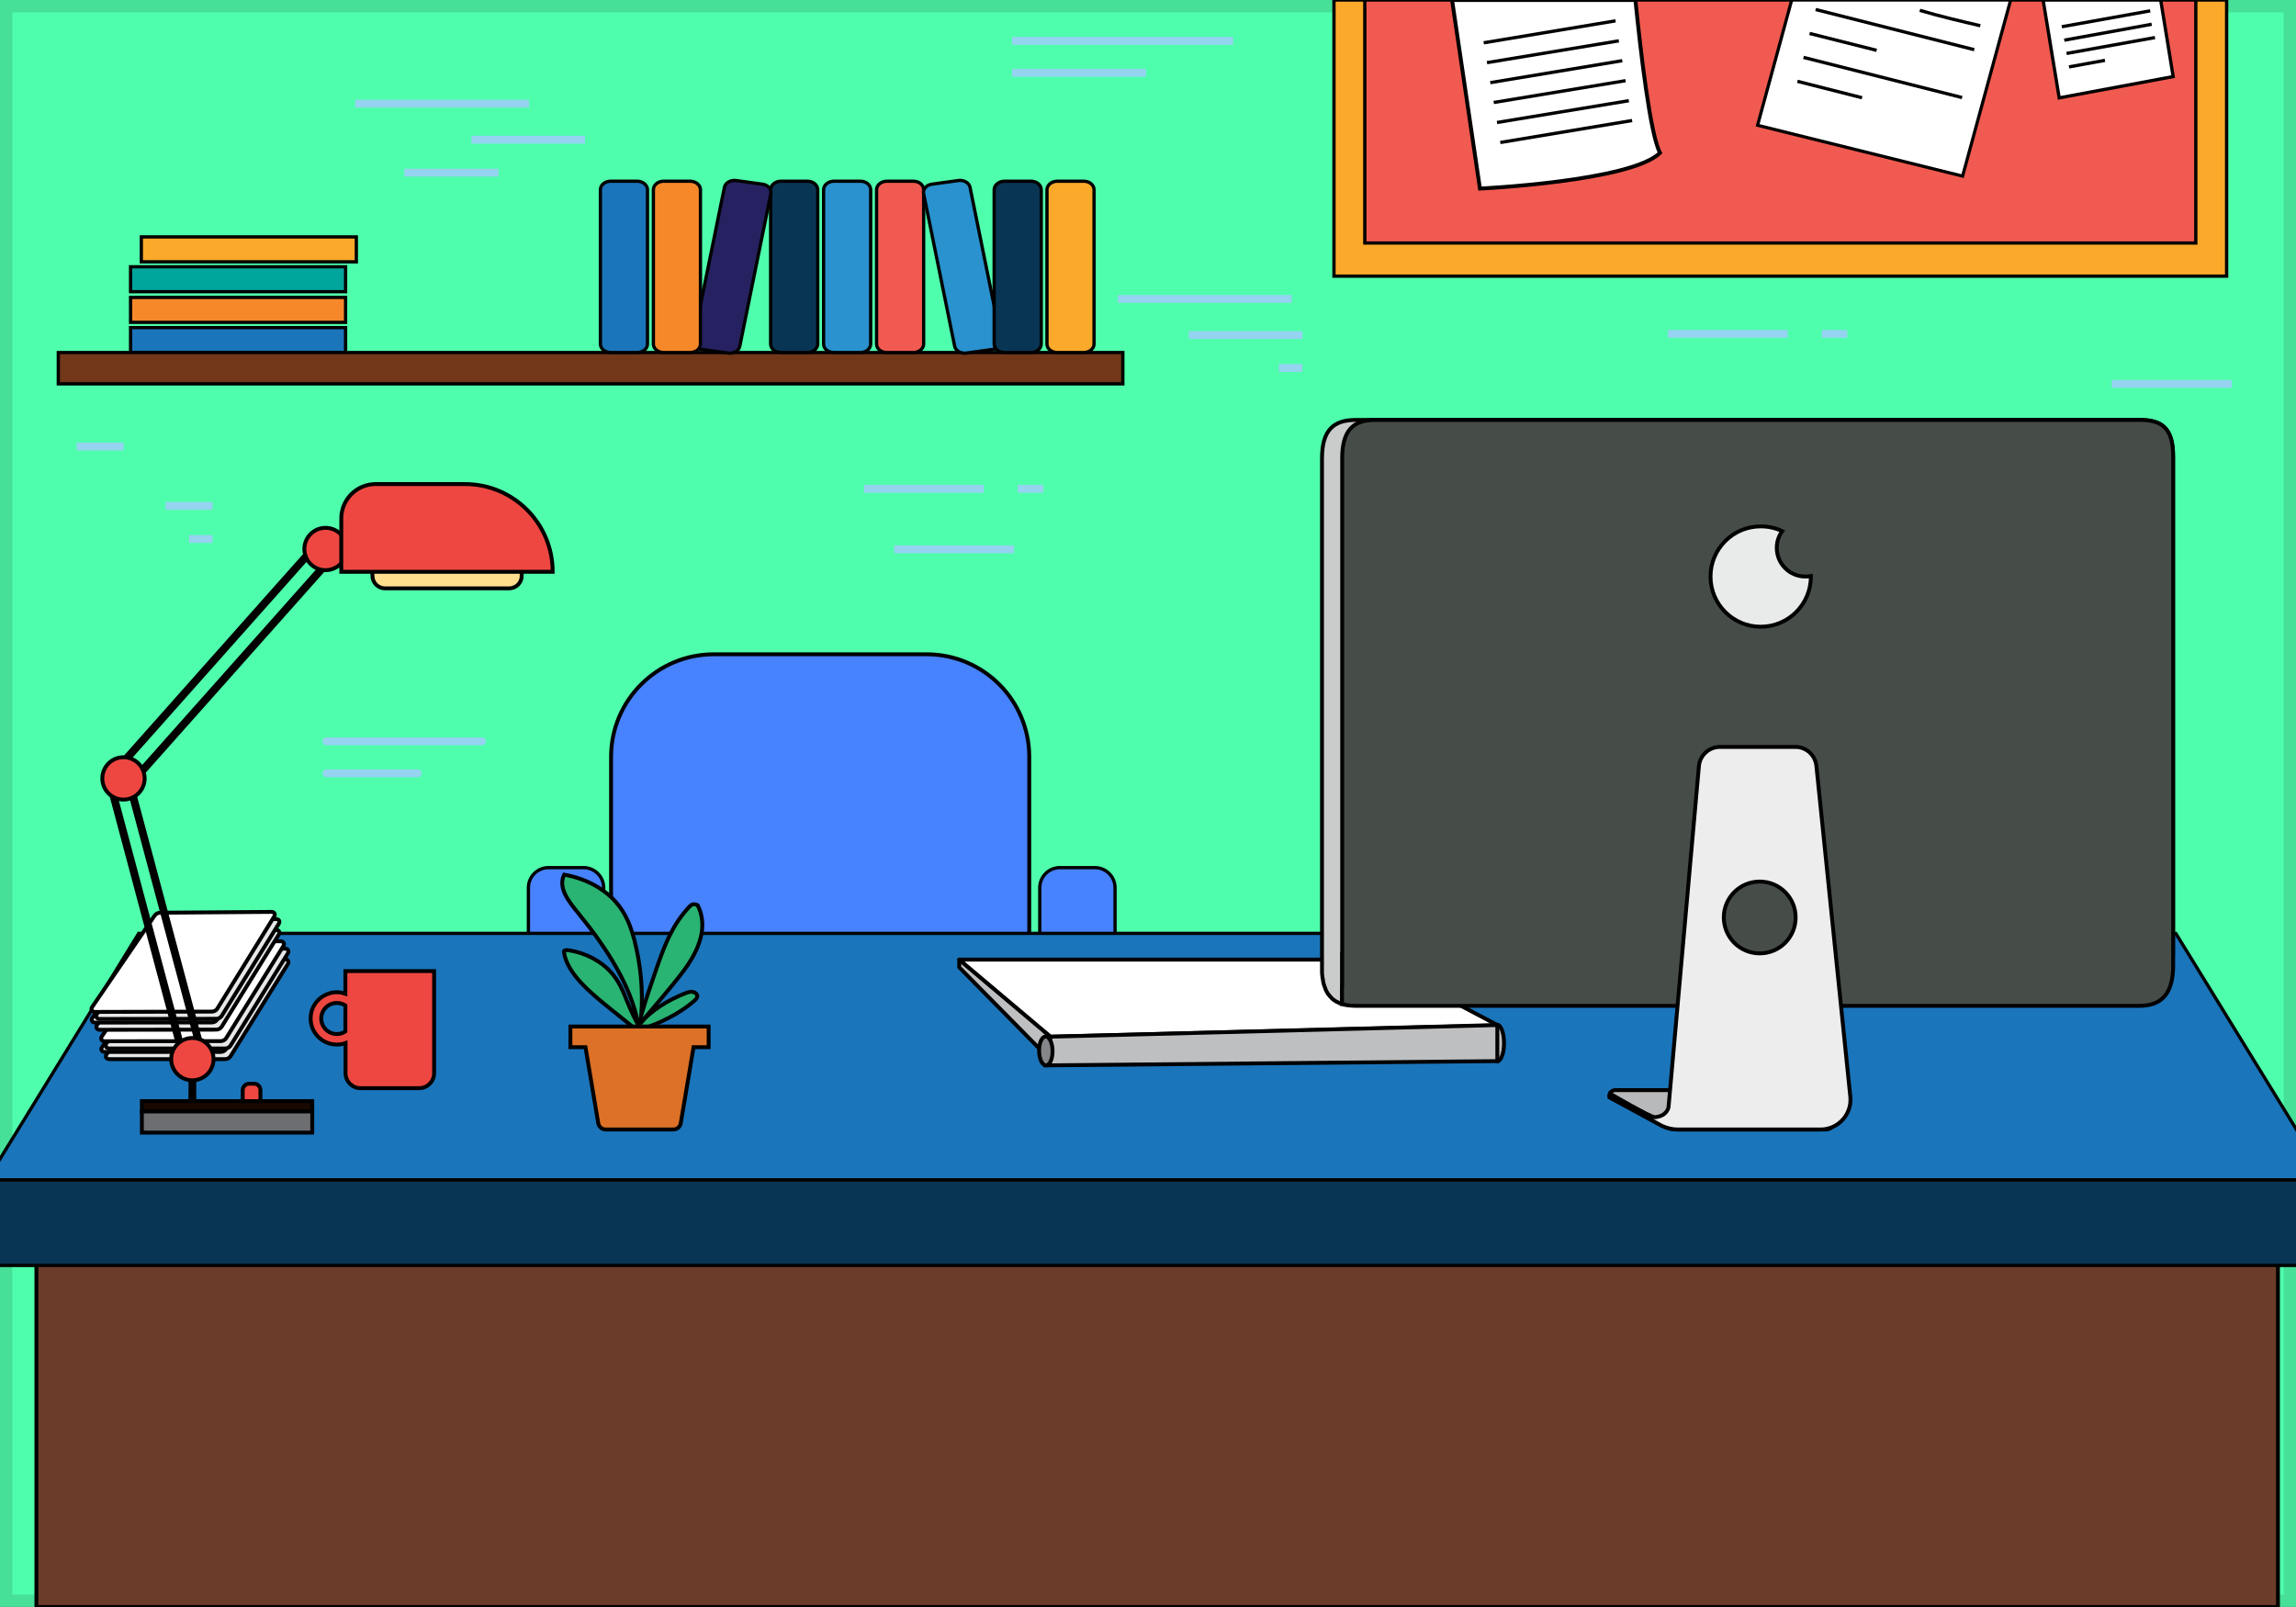 <?xml version="1.0" encoding="utf-8"?>
<svg id="master-artboard" viewBox="0 0 1400 980" version="1.1" xmlns="http://www.w3.org/2000/svg" x="0px" y="0px" style="enable-background:new 0 0 1400 980;" width="1400px" height="980px">


<rect x="0" y="0" width="1400" height="980" fill="#808080" stroke="none"/>


<path d="M 0 0 L 0 749.2 L 0 805.6 L 0 979.9 L 1400 979.9 L 1400 805.6 L 1400 749.2 L 1400 0 Z" class="st0" style="fill: rgb(79, 255, 173); stroke-opacity: 0.12; stroke: rgb(0, 0, 0); stroke-width: 15; fill-opacity: 0.99;" transform="matrix(1, 0, 0, 1, 2.842170943040401e-14, 7.105427357601002e-15)"/><path d="M 827.542 200.111" style="fill: rgb(79, 255, 173); fill-opacity: 0.99; stroke: rgb(0, 0, 0); stroke-opacity: 0.12; stroke-width: 15; paint-order: fill;"/><path d="M 790.1 112.748" style="fill: rgb(79, 255, 173); fill-opacity: 0.99; stroke: rgb(0, 0, 0); stroke-opacity: 0.12; stroke-width: 15; paint-order: fill;"/><path d="M 813.4 0 H 1357.7 V 168.4 H 813.4 V 0 Z" class="st1" style="fill: rgb(251, 169, 42); stroke: rgb(0, 0, 0); stroke-width: 2; stroke-miterlimit: 10;" transform="matrix(1, 0, 0, 1, 2.842170943040401e-14, 7.105427357601002e-15)"/><path d="M 832.2 0 H 1338.9 V 148.2 H 832.2 V 0 Z" class="st2" style="fill: rgb(241, 90, 80); stroke: rgb(0, 0, 0); stroke-width: 2; stroke-miterlimit: 10;" transform="matrix(1, 0, 0, 1, 2.842170943040401e-14, 7.105427357601002e-15)"/><path class="st3" d="M885.4,0L902.4,115c0,0,92.4-4.4,109.8-21.8c-6-11.1-11.9-62.5-15-93.2H885.4z" style="fill: rgb(255, 255, 255); stroke: rgb(0, 0, 0); stroke-width: 2.369; stroke-miterlimit: 10;" transform="matrix(1, 0, 0, 1, 5.684341886080802e-14, 1.4210854715202004e-14)"/><path d="M 904.7 26.1 L 985.1 12.7" class="st4" style="fill: none; stroke: rgb(0, 0, 0); stroke-width: 2; stroke-miterlimit: 10;" transform="matrix(1, 0, 0, 1, 8.526512829121202e-14, 2.1316282072803006e-14)"/><path d="M 906.7 38.2 L 987.1 24.9" class="st4" style="fill: none; stroke: rgb(0, 0, 0); stroke-width: 2; stroke-miterlimit: 10;" transform="matrix(1, 0, 0, 1, 8.526512829121202e-14, 2.1316282072803006e-14)"/><path d="M 908.7 50.4 L 989.2 37" class="st4" style="fill: none; stroke: rgb(0, 0, 0); stroke-width: 2; stroke-miterlimit: 10;" transform="matrix(1, 0, 0, 1, 8.526512829121202e-14, 2.1316282072803006e-14)"/><path d="M 910.8 62.5 L 991.2 49.2" class="st4" style="fill: none; stroke: rgb(0, 0, 0); stroke-width: 2; stroke-miterlimit: 10;" transform="matrix(1, 0, 0, 1, 8.526512829121202e-14, 2.1316282072803006e-14)"/><path d="M 912.8 74.7 L 993.2 61.4" class="st4" style="fill: none; stroke: rgb(0, 0, 0); stroke-width: 2; stroke-miterlimit: 10;" transform="matrix(1, 0, 0, 1, 8.526512829121202e-14, 2.1316282072803006e-14)"/><path d="M 914.8 86.9 L 995.2 73.5" class="st4" style="fill: none; stroke: rgb(0, 0, 0); stroke-width: 2; stroke-miterlimit: 10;" transform="matrix(1, 0, 0, 1, 8.526512829121202e-14, 2.1316282072803006e-14)"/><path d="M 1092.5 0 L 1071.7 76.4 L 1196.7 107.4 L 1226 0 Z" class="st5" style="fill: rgb(255, 255, 255); stroke: rgb(0, 0, 0); stroke-width: 1.941; stroke-miterlimit: 10;" transform="matrix(1, 0, 0, 1, 5.684341886080802e-14, 1.4210854715202004e-14)"/><path class="st4" d="M1170.6,6.3c12.4,3.7,25.4,6.7,36.9,9.4" style="fill: none; stroke: rgb(0, 0, 0); stroke-width: 2; stroke-miterlimit: 10;" transform="matrix(1, 0, 0, 1, 8.526512829121202e-14, 2.1316282072803006e-14)"/><path d="M 1107.1 5.8 L 1203.8 30.3" class="st4" style="fill: none; stroke: rgb(0, 0, 0); stroke-width: 2; stroke-miterlimit: 10;" transform="matrix(1, 0, 0, 1, 8.526512829121202e-14, 2.1316282072803006e-14)"/><path d="M 1103.4 20.4 L 1144.3 30.7" class="st4" style="fill: none; stroke: rgb(0, 0, 0); stroke-width: 2; stroke-miterlimit: 10;" transform="matrix(1, 0, 0, 1, 8.526512829121202e-14, 2.1316282072803006e-14)"/><path d="M 1099.7 35 L 1196.4 59.5" class="st4" style="fill: none; stroke: rgb(0, 0, 0); stroke-width: 2; stroke-miterlimit: 10;" transform="matrix(1, 0, 0, 1, 8.526512829121202e-14, 2.1316282072803006e-14)"/><path d="M 1096 49.6 L 1135.4 59.6" class="st4" style="fill: none; stroke: rgb(0, 0, 0); stroke-width: 2; stroke-miterlimit: 10;" transform="matrix(1, 0, 0, 1, 8.526512829121202e-14, 2.1316282072803006e-14)"/><path d="M 1245.8 0 L 1255.6 59.7 L 1325.1 46.7 L 1317.5 0 Z" class="st6" style="fill: rgb(255, 255, 255); stroke: rgb(0, 0, 0); stroke-width: 2; stroke-miterlimit: 10;" transform="matrix(1, 0, 0, 1, 5.684341886080802e-14, 1.4210854715202004e-14)"/><path d="M 1257.2 16.3 L 1311.1 6.6" class="st4" style="fill: none; stroke: rgb(0, 0, 0); stroke-width: 2; stroke-miterlimit: 10;" transform="matrix(1, 0, 0, 1, 8.526512829121202e-14, 2.1316282072803006e-14)"/><path d="M 1258.7 24.5 L 1312 14.8" class="st4" style="fill: none; stroke: rgb(0, 0, 0); stroke-width: 2; stroke-miterlimit: 10;" transform="matrix(1, 0, 0, 1, 8.526512829121202e-14, 2.1316282072803006e-14)"/><path d="M 1260.1 32.6 L 1314 22.9" class="st4" style="fill: none; stroke: rgb(0, 0, 0); stroke-width: 2; stroke-miterlimit: 10;" transform="matrix(1, 0, 0, 1, 8.526512829121202e-14, 2.1316282072803006e-14)"/><path d="M 1261.6 40.8 L 1283.5 36.8" class="st4" style="fill: none; stroke: rgb(0, 0, 0); stroke-width: 2; stroke-miterlimit: 10;" transform="matrix(1, 0, 0, 1, 8.526512829121202e-14, 2.1316282072803006e-14)"/>
<g transform="matrix(1, 0, 0, 1, 2.842170943040401e-14, 7.105427357601002e-15)">
		
			<path d="M 86.3 144.5 H 217.4 V 159.7 H 86.3 V 144.5 Z" transform="matrix(-1 -4.477408e-011 4.477408e-011 -1 303.576 304.182)" class="st1" style="fill: rgb(251, 169, 42); stroke: rgb(0, 0, 0); stroke-width: 2; stroke-miterlimit: 10;"/>
		
			<path d="M 79.6 162.8 H 210.7 V 178 H 79.6 V 162.8 Z" transform="matrix(-1 -4.477408e-011 4.477408e-011 -1 290.323 340.676)" class="st7" style="fill: rgb(0, 166, 156); stroke: rgb(0, 0, 0); stroke-width: 2; stroke-miterlimit: 10;"/>
		
			<path d="M 79.6 181.4 H 210.7 V 196.6 H 79.6 V 181.4 Z" transform="matrix(-1 -4.478785e-011 4.478785e-011 -1 290.323 377.986)" class="st8" style="fill: rgb(246, 136, 42); stroke: rgb(0, 0, 0); stroke-width: 2; stroke-miterlimit: 10;"/>
		
			<path d="M 79.6 199.8 H 210.7 V 215 H 79.6 V 199.8 Z" transform="matrix(-1 -4.476032e-011 4.476032e-011 -1 290.323 414.785)" class="st9" style="fill: rgb(27, 117, 187); stroke: rgb(0, 0, 0); stroke-width: 2; stroke-miterlimit: 10;"/>
	</g><path d="M 350.5 -100.1 H 369.6 V 549 H 350.5 V -100.1 Z" transform="matrix(3.079118904292244e-11, 1, -1, 3.079118904292244e-11, 584.556, -135.522)" class="st10" style="fill: rgb(113, 55, 24); stroke: rgb(0, 0, 0); stroke-width: 2; stroke-miterlimit: 10;"/><path class="st11" d="M498.6,209.8c0,2.8-2.8,5.2-6.3,5.2h-16.1c-3.5,0-6.3-2.3-6.3-5.2v-94.1c0-2.8,2.8-5.2,6.3-5.2h16.1&#10;&#9;&#9;&#9;c3.5,0,6.3,2.3,6.3,5.2V209.8z" style="fill: rgb(9, 53, 84); stroke: rgb(0, 0, 0); stroke-width: 2; stroke-miterlimit: 10;" transform="matrix(1, 0, 0, 1, 5.684341886080802e-14, 1.4210854715202004e-14)"/><path class="st12" d="M530.9,209.8c0,2.8-2.8,5.2-6.3,5.2h-16.1c-3.5,0-6.3-2.3-6.3-5.2v-94.1c0-2.8,2.8-5.2,6.3-5.2h16.1&#10;&#9;&#9;&#9;c3.5,0,6.3,2.3,6.3,5.2V209.8z" style="fill: rgb(41, 146, 207); stroke: rgb(0, 0, 0); stroke-width: 2; stroke-miterlimit: 10;" transform="matrix(1, 0, 0, 1, 5.684341886080802e-14, 1.4210854715202004e-14)"/><path class="st2" d="M563.2,209.8c0,2.8-2.8,5.2-6.3,5.2h-16.1c-3.5,0-6.3-2.3-6.3-5.2v-94.1c0-2.8,2.8-5.2,6.3-5.2h16.1&#10;&#9;&#9;&#9;c3.5,0,6.3,2.3,6.3,5.2V209.8z" style="fill: rgb(241, 90, 80); stroke: rgb(0, 0, 0); stroke-width: 2; stroke-miterlimit: 10;" transform="matrix(1, 0, 0, 1, 5.684341886080802e-14, 1.4210854715202004e-14)"/><path class="st12" d="M610.4,207.2c0.6,2.8-1.7,5.5-5.2,5.9l-15.9,2.2c-3.4,0.5-6.7-1.4-7.2-4.2l-18.9-92.9&#10;&#9;&#9;&#9;c-0.6-2.8,1.7-5.5,5.2-5.9l15.9-2.2c3.4-0.5,6.7,1.4,7.2,4.2L610.4,207.2z" style="fill: rgb(41, 146, 207); stroke: rgb(0, 0, 0); stroke-width: 2; stroke-miterlimit: 10;" transform="matrix(1, 0, 0, 1, 5.684341886080802e-14, 1.4210854715202004e-14)"/><path class="st11" d="M634.9,209.8c0,2.8-2.8,5.2-6.3,5.2h-16.1c-3.5,0-6.3-2.3-6.3-5.2v-94.1c0-2.8,2.8-5.2,6.3-5.2h16.1&#10;&#9;&#9;&#9;c3.5,0,6.3,2.3,6.3,5.2V209.8z" style="fill: rgb(9, 53, 84); stroke: rgb(0, 0, 0); stroke-width: 2; stroke-miterlimit: 10;" transform="matrix(1, 0, 0, 1, 5.684341886080802e-14, 1.4210854715202004e-14)"/><path class="st1" d="M667.1,209.8c0,2.8-2.8,5.2-6.3,5.2h-16.1c-3.5,0-6.3-2.3-6.3-5.2v-94.1c0-2.8,2.8-5.2,6.3-5.2h16.1&#10;&#9;&#9;&#9;c3.5,0,6.3,2.3,6.3,5.2V209.8z" style="fill: rgb(251, 169, 42); stroke: rgb(0, 0, 0); stroke-width: 2; stroke-miterlimit: 10;" transform="matrix(1, 0, 0, 1, 5.684341886080802e-14, 1.4210854715202004e-14)"/><path class="st13" d="M422.8,207.2c-0.6,2.8,1.7,5.5,5.2,5.9l15.9,2.2c3.4,0.5,6.7-1.4,7.2-4.2l18.9-92.9c0.6-2.8-1.7-5.5-5.2-5.9&#10;&#9;&#9;&#9;l-15.9-2.2c-3.4-0.5-6.7,1.4-7.2,4.2L422.8,207.2z" style="fill: rgb(38, 34, 97); stroke: rgb(0, 0, 0); stroke-width: 2; stroke-miterlimit: 10;" transform="matrix(1, 0, 0, 1, 5.684341886080802e-14, 1.4210854715202004e-14)"/><path class="st8" d="M398.4,209.8c0,2.8,2.8,5.2,6.3,5.2h16.1c3.5,0,6.3-2.3,6.3-5.2v-94.1c0-2.8-2.8-5.2-6.3-5.2h-16.1&#10;&#9;&#9;&#9;c-3.5,0-6.3,2.3-6.3,5.2V209.8z" style="fill: rgb(246, 136, 42); stroke: rgb(0, 0, 0); stroke-width: 2; stroke-miterlimit: 10;" transform="matrix(1, 0, 0, 1, 5.684341886080802e-14, 1.4210854715202004e-14)"/><path class="st9" d="M366.1,209.8c0,2.8,2.8,5.2,6.3,5.2h16.1c3.5,0,6.3-2.3,6.3-5.2v-94.1c0-2.8-2.8-5.2-6.3-5.2h-16.1&#10;&#9;&#9;&#9;c-3.5,0-6.3,2.3-6.3,5.2V209.8z" style="fill: rgb(27, 117, 187); stroke: rgb(0, 0, 0); stroke-width: 2; stroke-miterlimit: 10;" transform="matrix(1, 0, 0, 1, 5.684341886080802e-14, 1.4210854715202004e-14)"/>
<g transform="matrix(1, 0, 0, 1, 2.842170943040401e-14, 7.105427357601002e-15)">
		<g>
			<g>
				<path class="st14" d="M372.6,461.6v172.1h255V461.6c0-34.6-28-62.6-62.6-62.6H435.3C400.7,399,372.6,427,372.6,461.6z" style="fill: rgb(71, 130, 255); stroke: rgb(0, 0, 0); stroke-width: 2.369; stroke-miterlimit: 10;"/>
				<path class="st11" d="M355.8,580.6h-21.3c-6.8,0-12.3-5.5-12.3-12.3v-26.9c0-6.8,5.5-12.3,12.3-12.3h21.3&#10;&#9;&#9;&#9;&#9;&#9;c6.8,0,12.3,5.5,12.3,12.3v26.9C368.1,575.1,362.6,580.6,355.8,580.6z" style="fill: rgb(71, 130, 255); stroke: rgb(0, 0, 0); stroke-width: 2; stroke-miterlimit: 10;"/>
				<path class="st11" d="M667.6,580.6h-21.3c-6.8,0-12.3-5.5-12.3-12.3v-26.9c0-6.8,5.5-12.3,12.3-12.3h21.3&#10;&#9;&#9;&#9;&#9;&#9;c6.8,0,12.3,5.5,12.3,12.3v26.9C680,575.1,674.4,580.6,667.6,580.6z" style="fill: rgb(71, 130, 255); stroke: rgb(0, 0, 0); stroke-width: 2; stroke-miterlimit: 10;"/>
			</g>
		</g>
	</g>
<g transform="matrix(1, 0, 0, 1, 2.842170943040401e-14, 7.105427357601002e-15)">
		<path d="M 22.2 719.3 H 1389 V 980 H 22.2 V 719.3 Z" class="st15" style="fill: rgb(108, 60, 42); stroke: rgb(0, 0, 0); stroke-width: 2.369; stroke-miterlimit: 10;"/>
		<g>
			<path d="M 1419.2 719.6 L -7.9 719.6 L 84.6 569.2 L 1326.7 569.2 Z" class="st9" style="fill: rgb(27, 117, 187); stroke: rgb(0, 0, 0); stroke-width: 2; stroke-miterlimit: 10;"/>
			<path d="M -7.9 719.6 H 1419.3 V 771.7 H -7.9 V 719.6 Z" class="st11" style="fill: rgb(9, 53, 84); stroke: rgb(0, 0, 0); stroke-width: 2; stroke-miterlimit: 10;"/>
		</g>
	</g>
<g transform="matrix(1, 0, 0, 1, 2.842170943040401e-14, 7.105427357601002e-15)">
		<g>
			<g>
				<path d="M 584.9 585.2 L 584.9 589.9 L 639.9 645.7 L 640.6 632.2 L 584.9 585.2" class="st16" style="fill: rgb(190, 191, 193);"/>
				<path d="M 584.9 585.2 L 584.9 589.9 L 639.9 645.7 L 640.6 632.2 L 584.9 585.2" class="st17" style="fill: none; stroke: rgb(0, 0, 0); stroke-width: 2.369; stroke-linecap: round; stroke-miterlimit: 10;"/>
			</g>
			<g>
				<path class="st16" d="M908.9,635.9c0,6.1,1.8,11.1,4.1,11.2c2.2,0.1,4.1-4.8,4.1-10.9s-1.8-11.1-4.1-11.2&#10;&#9;&#9;&#9;&#9;&#9;C910.7,625,908.9,629.9,908.9,635.9z" style="fill: rgb(190, 191, 193);"/>
				<path class="st17" d="M908.9,635.9c0,6.1,1.8,11.1,4.1,11.2c2.2,0.1,4.1-4.8,4.1-10.9s-1.8-11.1-4.1-11.2&#10;&#9;&#9;&#9;&#9;&#9;C910.7,625,908.9,629.9,908.9,635.9z" style="fill: none; stroke: rgb(0, 0, 0); stroke-width: 2.369; stroke-linecap: round; stroke-miterlimit: 10;"/>
			</g>
			<path d="M 584.9 585.2 L 837.5 585.2 L 913.4 625.3 L 640.6 632.2 Z" class="st18" style="fill: rgb(255, 255, 255); stroke: rgb(0, 0, 0); stroke-width: 2.369; stroke-linecap: round; stroke-linejoin: round; stroke-miterlimit: 10;"/>
			<g>
				<path d="M 640.6 632.2 L 913 625.1 L 913 647.1 L 637.7 649.7 Z" class="st16" style="fill: rgb(190, 191, 193);"/>
				<path d="M 640.6 632.2 L 913 625.1 L 913 647.1 L 637.7 649.7 Z" class="st17" style="fill: none; stroke: rgb(0, 0, 0); stroke-width: 2.369; stroke-linecap: round; stroke-miterlimit: 10;"/>
			</g>
			<path class="st19" d="M633.6,640.7c0,4.8,1.8,8.9,4.1,9s4.1-3.7,4.1-8.6s-1.8-8.9-4.1-9C635.4,632,633.6,635.8,633.6,640.7z" style="fill: rgb(132, 134, 137); stroke: rgb(0, 0, 0); stroke-width: 2.369; stroke-linecap: round; stroke-miterlimit: 10;"/>
		</g>
	</g>
<g transform="matrix(1, 0, 0, 1, 2.842170943040401e-14, 7.105427357601002e-15)">
		<g>
			<path class="st20" d="M1304.5,256.1H826.7c-13.8,0-20.6,6.4-20.6,23.5v302.1h0v6.8v1.4c0,0.8,0,1.6,0,2.4c0,0.2,0,0.5,0,0.7&#10;&#9;&#9;&#9;&#9;c0,0.5,0.1,1,0.1,1.5c0,0.3,0.1,0.5,0.1,0.7c0,0.5,0.1,0.9,0.2,1.4c0,0.2,0.1,0.4,0.1,0.6c0.1,0.4,0.1,0.9,0.2,1.3&#10;&#9;&#9;&#9;&#9;c0,0.2,0.1,0.4,0.1,0.6c0.1,0.4,0.2,0.8,0.3,1.2c0.1,0.2,0.1,0.4,0.2,0.5c0.1,0.4,0.2,0.8,0.4,1.2c0.1,0.2,0.1,0.3,0.2,0.5&#10;&#9;&#9;&#9;&#9;c0.1,0.4,0.3,0.7,0.4,1.1c0.1,0.2,0.1,0.3,0.2,0.4c0.2,0.3,0.3,0.7,0.5,1c0.1,0.1,0.2,0.2,0.2,0.4c0.2,0.3,0.4,0.6,0.6,0.9&#10;&#9;&#9;&#9;&#9;c0.1,0.1,0.2,0.2,0.3,0.3c0.2,0.3,0.4,0.6,0.7,0.9c0.1,0.1,0.2,0.2,0.3,0.3c0.2,0.3,0.5,0.5,0.7,0.8c0.1,0.1,0.2,0.2,0.3,0.3&#10;&#9;&#9;&#9;&#9;c0.3,0.2,0.5,0.5,0.8,0.7c0.1,0.1,0.2,0.1,0.3,0.2c0.3,0.2,0.6,0.4,0.9,0.6c0.1,0.1,0.2,0.1,0.3,0.2c0.3,0.2,0.6,0.4,1,0.5&#10;&#9;&#9;&#9;&#9;c0.1,0.1,0.2,0.1,0.4,0.2c0.3,0.2,0.7,0.3,1,0.5c0.1,0,0.3,0.1,0.4,0.1c0.3,0.1,0.7,0.2,1,0.3v0c0.1,0,0.1,0,0.1,0v-30.6h506.6&#10;&#9;&#9;&#9;&#9;V278.4C1325.1,261.3,1318.3,256.1,1304.5,256.1z" style="fill: rgb(202, 204, 204); stroke: rgb(0, 0, 0); stroke-width: 2.369; stroke-miterlimit: 10;"/>
			<path class="st21" d="M1305,256.1H838.5c-13.5,0-20.1,6.4-20.1,23.5v302.1h0v19.7c0,0-0.1,0-0.1,0v10.9c0,0,0.1,0,0.1,0v0&#10;&#9;&#9;&#9;&#9;c0.2,0.1,0.4,0.1,0.6,0.2c0.4,0.1,0.8,0.2,1.2,0.3c0.2,0,0.5,0.1,0.7,0.1c0.4,0.1,0.9,0.2,1.3,0.2c0.3,0,0.7,0.1,1,0.1&#10;&#9;&#9;&#9;&#9;c0.4,0,0.8,0.1,1.2,0.1c0.7,0,1.5,0.1,2.3,0.1h477.8c13.8,0,20.6-7.7,20.6-24.7v-1.4v-5.6V278.4&#10;&#9;&#9;&#9;&#9;C1325.1,261.3,1318.5,256.1,1305,256.1z" style="fill: rgb(70, 77, 72); stroke: rgb(0, 0, 0); stroke-width: 2.369; stroke-miterlimit: 10;"/>
			<path class="st22" d="M1100.9,351.6c-9.7,0-17.5-7.8-17.5-17.5c0-3.8,1.2-7.3,3.3-10.2c-4-1.9-8.4-2.9-13.1-2.9&#10;&#9;&#9;&#9;&#9;c-16.9,0-30.6,13.7-30.6,30.6s13.7,30.6,30.6,30.6s30.6-13.7,30.6-30.6c0-0.1,0-0.2,0-0.3C1103.1,351.5,1102,351.6,1100.9,351.6z&#10;&#9;&#9;&#9;&#9;" style="fill: rgb(233, 235, 234); stroke: rgb(0, 0, 0); stroke-width: 2.369; stroke-miterlimit: 10;"/>
			<g>
				<path class="st23" d="M1117.1,678.2c4.3,3.6,1.7,10.6-3.9,10.6h-91.1c-2.7,0-5.4-0.7-7.9-2l-32.8-17.6c-0.5-2.3,1.2-4.4,3.5-4.4&#10;&#9;&#9;&#9;&#9;&#9;h116.5L1117.1,678.2z" style="fill: rgb(183, 185, 187); stroke: rgb(0, 0, 0); stroke-width: 2.369; stroke-miterlimit: 10;"/>
				<path class="st24" d="M1094.8,455.5h-46.1c-6.7,0-12.3,5.2-12.8,11.9l-18.5,207.7c0,0-0.7,5.6-8.4,6.2&#10;&#9;&#9;&#9;&#9;&#9;c-2.3,0.2-27.3-14.4-27.3-14.4s-0.5,1.3-0.2,2.3l31.9,17.4c3,1.4,6.4,2.2,9.7,2.2h87c10.5,0,18.9-8.9,18.2-19.4l-20.7-201.9&#10;&#9;&#9;&#9;&#9;&#9;C1107.1,460.7,1101.5,455.5,1094.8,455.5z M1073,581.4c-12.1,0-21.9-9.8-21.9-21.9s9.8-21.9,21.9-21.9&#10;&#9;&#9;&#9;&#9;&#9;c12.1,0,21.9,9.8,21.9,21.9S1085.1,581.4,1073,581.4z" style="fill: rgb(237, 237, 238); stroke: rgb(0, 0, 0); stroke-width: 2.369; stroke-miterlimit: 10;"/>
			</g>
		</g>
	</g>
<path class="st14" d="M210.6,592.2V606c-2.9-1-6.1-1.3-9.5-0.3c-6,1.7-10.6,6.7-11.5,12.9c-1.5,9.9,6.1,18.4,15.8,18.4&#10;&#9;&#9;c1.8,0,3.6-0.3,5.3-0.9v18.4c0,5,4.1,9.1,9.1,9.1h35.8c5,0,9.1-4.1,9.1-9.1v-62.3H210.6z M205.4,630.6c-5.9,0-10.6-5.4-9.3-11.5&#10;&#9;&#9;c0.7-3.5,3.5-6.3,7-7.2c2.8-0.6,5.4-0.1,7.5,1.3V629C209.1,630,207.3,630.6,205.4,630.6z" style="fill: rgb(238, 71, 65); stroke: rgb(0, 0, 0); stroke-width: 2.369; stroke-miterlimit: 10;" transform="matrix(1, 0, 0, 1, 2.842170943040401e-14, 7.105427357601002e-15)"/>
<g transform="matrix(1, 0, 0, 1, 2.842170943040401e-14, 7.105427357601002e-15)">
		<path class="st25" d="M66.7,645.9h70.6c1.3,0,2.6-0.7,3.3-1.8l34.9-56.2c0.9-1.5,0.1-2.9-1.7-2.9l-67.1,0.3&#10;&#9;&#9;&#9;c-1.2,0-2.5,0.7-3.2,1.6L65,642.9C64,644.4,64.8,645.9,66.7,645.9z" style="fill: rgb(230, 231, 232); stroke: rgb(0, 0, 0); stroke-width: 2.369; stroke-miterlimit: 10;"/>
		<path class="st3" d="M63.9,641.5l70.7,0c1.3,0,2.6-0.7,3.3-1.8l34.9-56.2c0.9-1.5,0.1-2.9-1.8-2.9l-67.2,0.4&#10;&#9;&#9;&#9;c-1.2,0-2.5,0.7-3.2,1.6l-38.3,55.9C61.2,640,62,641.5,63.9,641.5z" style="fill: rgb(255, 255, 255); stroke: rgb(0, 0, 0); stroke-width: 2.369; stroke-miterlimit: 10;"/>
		<path class="st25" d="M66.6,639.4l70.7,0c1.3,0,2.6-0.7,3.3-1.8l34.9-56.2c0.9-1.5,0.1-2.9-1.8-2.9l-67.3,0.4&#10;&#9;&#9;&#9;c-1.2,0-2.5,0.7-3.2,1.6l-38.4,55.9C63.9,637.9,64.8,639.4,66.6,639.4z" style="fill: rgb(230, 231, 232); stroke: rgb(0, 0, 0); stroke-width: 2.369; stroke-miterlimit: 10;"/>
		<path class="st3" d="M63.8,635l70.8-0.1c1.3,0,2.6-0.7,3.3-1.8l34.9-56.2c0.9-1.5,0.1-2.9-1.8-2.9l-67.4,0.4&#10;&#9;&#9;&#9;c-1.2,0-2.5,0.7-3.2,1.6L62.1,632C61.1,633.5,62,635,63.8,635z" style="fill: rgb(255, 255, 255); stroke: rgb(0, 0, 0); stroke-width: 2.369; stroke-miterlimit: 10;"/>
		<g>
			<path class="st25" d="M60.9,628l71-0.1c1.3,0,2.6-0.7,3.3-1.8l34.8-56.2c0.9-1.5,0-2.9-1.8-2.8l-67.5,0.4c-1.2,0-2.5,0.7-3.2,1.6&#10;&#9;&#9;&#9;&#9;L59.2,625C58.2,626.4,59,628,60.9,628z" style="fill: rgb(230, 231, 232); stroke: rgb(0, 0, 0); stroke-width: 2.369; stroke-miterlimit: 10;"/>
			<path class="st3" d="M58.1,623.6l71.1-0.1c1.3,0,2.6-0.7,3.3-1.8l34.7-56.2c0.9-1.5,0-2.9-1.8-2.8l-67.6,0.4&#10;&#9;&#9;&#9;&#9;c-1.2,0-2.5,0.7-3.2,1.6l-38.2,55.9C55.3,622.1,56.2,623.6,58.1,623.6z" style="fill: rgb(255, 255, 255); stroke: rgb(0, 0, 0); stroke-width: 2.369; stroke-miterlimit: 10;"/>
			<path class="st25" d="M60.8,621.4l71.1-0.1c1.3,0,2.6-0.7,3.3-1.8l34.8-56.2c0.9-1.5,0-2.9-1.8-2.8l-67.7,0.5&#10;&#9;&#9;&#9;&#9;c-1.2,0-2.5,0.7-3.2,1.6l-38.3,55.9C58.1,619.9,59,621.4,60.8,621.4z" style="fill: rgb(230, 231, 232); stroke: rgb(0, 0, 0); stroke-width: 2.369; stroke-miterlimit: 10;"/>
			<path class="st3" d="M58,617.1l71.2-0.2c1.3,0,2.6-0.7,3.3-1.8l34.7-56.2c0.9-1.5,0-2.9-1.8-2.8l-67.8,0.5&#10;&#9;&#9;&#9;&#9;c-1.2,0-2.5,0.7-3.2,1.6l-38.2,55.9C55.2,615.6,56.1,617.1,58,617.1z" style="fill: rgb(255, 255, 255); stroke: rgb(0, 0, 0); stroke-width: 2.369; stroke-miterlimit: 10;"/>
		</g>
	</g>
<g transform="matrix(1, 0, 0, 1, 2.842170943040401e-14, 7.105427357601002e-15)">
		<path d="M 190.7 334.8 L 66.4 474.7 L 112.3 646.6" class="st26" style="fill: none; stroke: rgb(0, 0, 0); stroke-width: 4.739; stroke-miterlimit: 10;"/>
		<path d="M 203.6 338.6 L 79.2 478.5 L 125.2 650.4" class="st26" style="fill: none; stroke: rgb(0, 0, 0); stroke-width: 4.739; stroke-miterlimit: 10;"/>
		<path d="M 117.3 645.9 L 117.3 673.4" class="st26" style="fill: none; stroke: rgb(0, 0, 0); stroke-width: 4.739; stroke-miterlimit: 10;"/>
		<path d="M 88.2 474.7 A 12.9 12.9 0 0 1 75.3 487.6 A 12.9 12.9 0 0 1 62.4 474.7 A 12.9 12.9 0 0 1 75.3 461.8 A 12.9 12.9 0 0 1 88.2 474.7 Z" class="st14" style="fill: rgb(238, 71, 65); stroke: rgb(0, 0, 0); stroke-width: 2.369; stroke-miterlimit: 10;"/>
		<path d="M 211.4 334.8 A 12.9 12.9 0 0 1 198.5 347.7 A 12.9 12.9 0 0 1 185.6 334.8 A 12.9 12.9 0 0 1 198.5 321.9 A 12.9 12.9 0 0 1 211.4 334.8 Z" class="st14" style="fill: rgb(238, 71, 65); stroke: rgb(0, 0, 0); stroke-width: 2.369; stroke-miterlimit: 10;"/>
		<path d="M 130.2 645.9 A 12.9 12.9 0 0 1 117.3 658.8 A 12.9 12.9 0 0 1 104.4 645.9 A 12.9 12.9 0 0 1 117.3 633 A 12.9 12.9 0 0 1 130.2 645.9 Z" class="st14" style="fill: rgb(238, 71, 65); stroke: rgb(0, 0, 0); stroke-width: 2.369; stroke-miterlimit: 10;"/>
		<path d="M 86.5 671.5 H 190.4 V 677.9 H 86.5 V 671.5 Z" class="st27" style="fill: rgb(24, 8, 1); stroke: rgb(0, 0, 0); stroke-width: 2.369; stroke-miterlimit: 10;"/>
		<path d="M 86.5 677.8 H 190.4 V 690.7 H 86.5 V 677.8 Z" class="st28" style="fill: rgb(109, 110, 113); stroke: rgb(0, 0, 0); stroke-width: 2.369; stroke-miterlimit: 10;"/>
		<path class="st29" d="M310.4,358.8h-75.6c-4.3,0-7.7-3.5-7.7-7.7v-4.7c0-4.3,3.5-7.7,7.7-7.7h75.6c4.3,0,7.7,3.5,7.7,7.7v4.7&#10;&#9;&#9;&#9;C318.2,355.3,314.7,358.8,310.4,358.8z" style="fill: rgb(255, 222, 142); stroke: rgb(0, 0, 0); stroke-width: 2.369; stroke-miterlimit: 10;"/>
		<path class="st14" d="M208.2,348.7H337v0c0-29.5-23.9-53.5-53.5-53.5h-54.4c-11.6,0-21,9.4-21,21V348.7z" style="fill: rgb(238, 71, 65); stroke: rgb(0, 0, 0); stroke-width: 2.369; stroke-miterlimit: 10;"/>
		<path class="st14" d="M151.9,660.9h3c2.2,0,3.9,1.7,3.9,3.9v6.7H148v-6.7C148,662.6,149.8,660.9,151.9,660.9z" style="fill: rgb(238, 71, 65); stroke: rgb(0, 0, 0); stroke-width: 2.369; stroke-miterlimit: 10;"/>
	</g>
<g transform="matrix(1, 0, 0, 1, 2.842170943040401e-14, 7.105427357601002e-15)">
		<path class="st30" d="M421.2,604.8c-0.9,0.1-1.7,0.4-2.5,0.6c-11.9,4.6-21.7,11-28.1,18.5c0-0.4,18.7-21.6,26.5-32.2&#10;&#9;&#9;&#9;c9.2-12.5,14.9-26.6,8.3-39.7c-2.8-1.2-3.9-0.2-4.8,0.7c-10.3,10.8-15,23-19.3,35.1c-3.6,10.3-7.1,20.5-10.2,30.9&#10;&#9;&#9;&#9;c1-15.1-0.4-30.2-4.2-45.1c-2.2-8.3-5.1-16.6-11.8-24s-17.5-13.8-31.1-16.2c-3.9,8,2.7,16.3,8.8,23.7c17.4,21.4,31.9,44,36.4,67.5&#10;&#9;&#9;&#9;c-0.4,0.5-4.7-8.6-6.6-13.4c-2.6-6.5-5.2-13.2-10.7-19s-14.2-11-25.2-12.7c-0.9-0.1-1.9-0.2-2.5,0.2c-0.4,0.3-0.4,0.7-0.3,1.1&#10;&#9;&#9;&#9;c2.1,13.1,15.8,24.4,29,35c4.9,4,9.9,7.9,14.8,11.9l2.4,0.3c12.9-4.1,24.2-10,32.6-17.1c1.3-1.1,2.5-2.2,2.5-3.6&#10;&#9;&#9;&#9;C425.1,606.1,423.4,604.7,421.2,604.8z" style="fill: rgb(41, 180, 115); stroke: rgb(0, 0, 0); stroke-width: 2.369; stroke-miterlimit: 10;"/>
		<g>
			<path class="st31" d="M347.8,626v12.6h9.2l7.8,46.4c0.4,2.2,2.3,3.8,4.5,3.8h41.3c2.2,0,4.1-1.6,4.5-3.8l7.8-46.4h9.2V626H347.8z&#10;&#9;&#9;&#9;&#9;" style="fill: rgb(220, 113, 39); stroke: rgb(0, 0, 0); stroke-width: 2.369; stroke-miterlimit: 10;"/>
		</g>
	</g>
<g transform="matrix(1, 0, 0, 1, 2.842170943040401e-14, 7.105427357601002e-15)">
		<g>
			<g>
				<path class="st32" d="M293.9,454.5h-94.9c-1.3,0-2.4-1.1-2.4-2.4l0,0c0-1.3,1.1-2.4,2.4-2.4h94.9c1.3,0,2.4,1.1,2.4,2.4l0,0&#10;&#9;&#9;&#9;&#9;&#9;C296.3,453.5,295.3,454.5,293.9,454.5z" style="fill: rgb(149, 211, 240);"/>
			</g>
			<g>
				<path d="M 46.7 269.9 H 75.4 V 274.7 H 46.7 V 269.9 Z" class="st32" style="fill: rgb(149, 211, 240);"/>
			</g>
			<g>
				<path class="st32" d="M254.7,474h-55.6c-1.3,0-2.4-1.1-2.4-2.4l0,0c0-1.3,1.1-2.4,2.4-2.4h55.6c1.3,0,2.4,1.1,2.4,2.4l0,0&#10;&#9;&#9;&#9;&#9;&#9;C257.1,472.9,256,474,254.7,474z" style="fill: rgb(149, 211, 240);"/>
			</g>
			<g>
				<path d="M 100.9 306.1 H 129.6 V 310.9 H 100.9 V 306.1 Z" class="st32" style="fill: rgb(149, 211, 240);"/>
			</g>
			<g>
				<path d="M 115.3 326.3 H 129.6 V 331.1 H 115.3 V 326.3 Z" class="st32" style="fill: rgb(149, 211, 240);"/>
			</g>
			<g>
				<path d="M 617.1 22.5 H 751.9 V 27.3 H 617.1 V 22.5 Z" class="st32" style="fill: rgb(149, 211, 240);"/>
			</g>
			<g>
				<path d="M 617.1 42 H 698.8 V 46.8 H 617.1 V 42 Z" class="st32" style="fill: rgb(149, 211, 240);"/>
			</g>
			<g>
				<path d="M 681.6 179.9 H 787.6 V 184.7 H 681.6 V 179.9 Z" class="st32" style="fill: rgb(149, 211, 240);"/>
			</g>
			<g>
				<path d="M 724.9 201.9 H 794.2 V 206.7 H 724.9 V 201.9 Z" class="st32" style="fill: rgb(149, 211, 240);"/>
			</g>
			<g>
				<path d="M 779.8 222 H 794.1 V 226.8 H 779.8 V 222 Z" class="st32" style="fill: rgb(149, 211, 240);"/>
			</g>
			<g>
				<path d="M 216.6 60.8 H 322.6 V 65.6 H 216.6 V 60.8 Z" class="st32" style="fill: rgb(149, 211, 240);"/>
			</g>
			<g>
				<path d="M 287.4 82.8 H 356.7 V 87.6 H 287.4 V 82.8 Z" class="st32" style="fill: rgb(149, 211, 240);"/>
			</g>
			<g>
				<path d="M 246.5 102.9 H 304 V 107.7 H 246.5 V 102.9 Z" class="st32" style="fill: rgb(149, 211, 240);"/>
			</g>
			<g>
				<path d="M 526.8 295.7 H 599.9 V 300.5 H 526.8 V 295.7 Z" class="st32" style="fill: rgb(149, 211, 240);"/>
			</g>
			<g>
				<path d="M 620.6 295.7 H 636.2 V 300.5 H 620.6 V 295.7 Z" class="st32" style="fill: rgb(149, 211, 240);"/>
			</g>
			<g>
				<path d="M 545.2 332.6 H 618.3 V 337.4 H 545.2 V 332.6 Z" class="st32" style="fill: rgb(149, 211, 240);"/>
			</g>
			<g>
				<path d="M 1017 201.2 H 1090.1 V 206 H 1017 V 201.2 Z" class="st32" style="fill: rgb(149, 211, 240);"/>
			</g>
			<g>
				<path d="M 1110.8 201.2 H 1126.4 V 206 H 1110.8 V 201.2 Z" class="st32" style="fill: rgb(149, 211, 240);"/>
			</g>
			<g>
				<path d="M 1287.7 231.7 H 1360.8 V 236.5 H 1287.7 V 231.7 Z" class="st32" style="fill: rgb(149, 211, 240);"/>
			</g>
		</g>
	</g>
</svg>